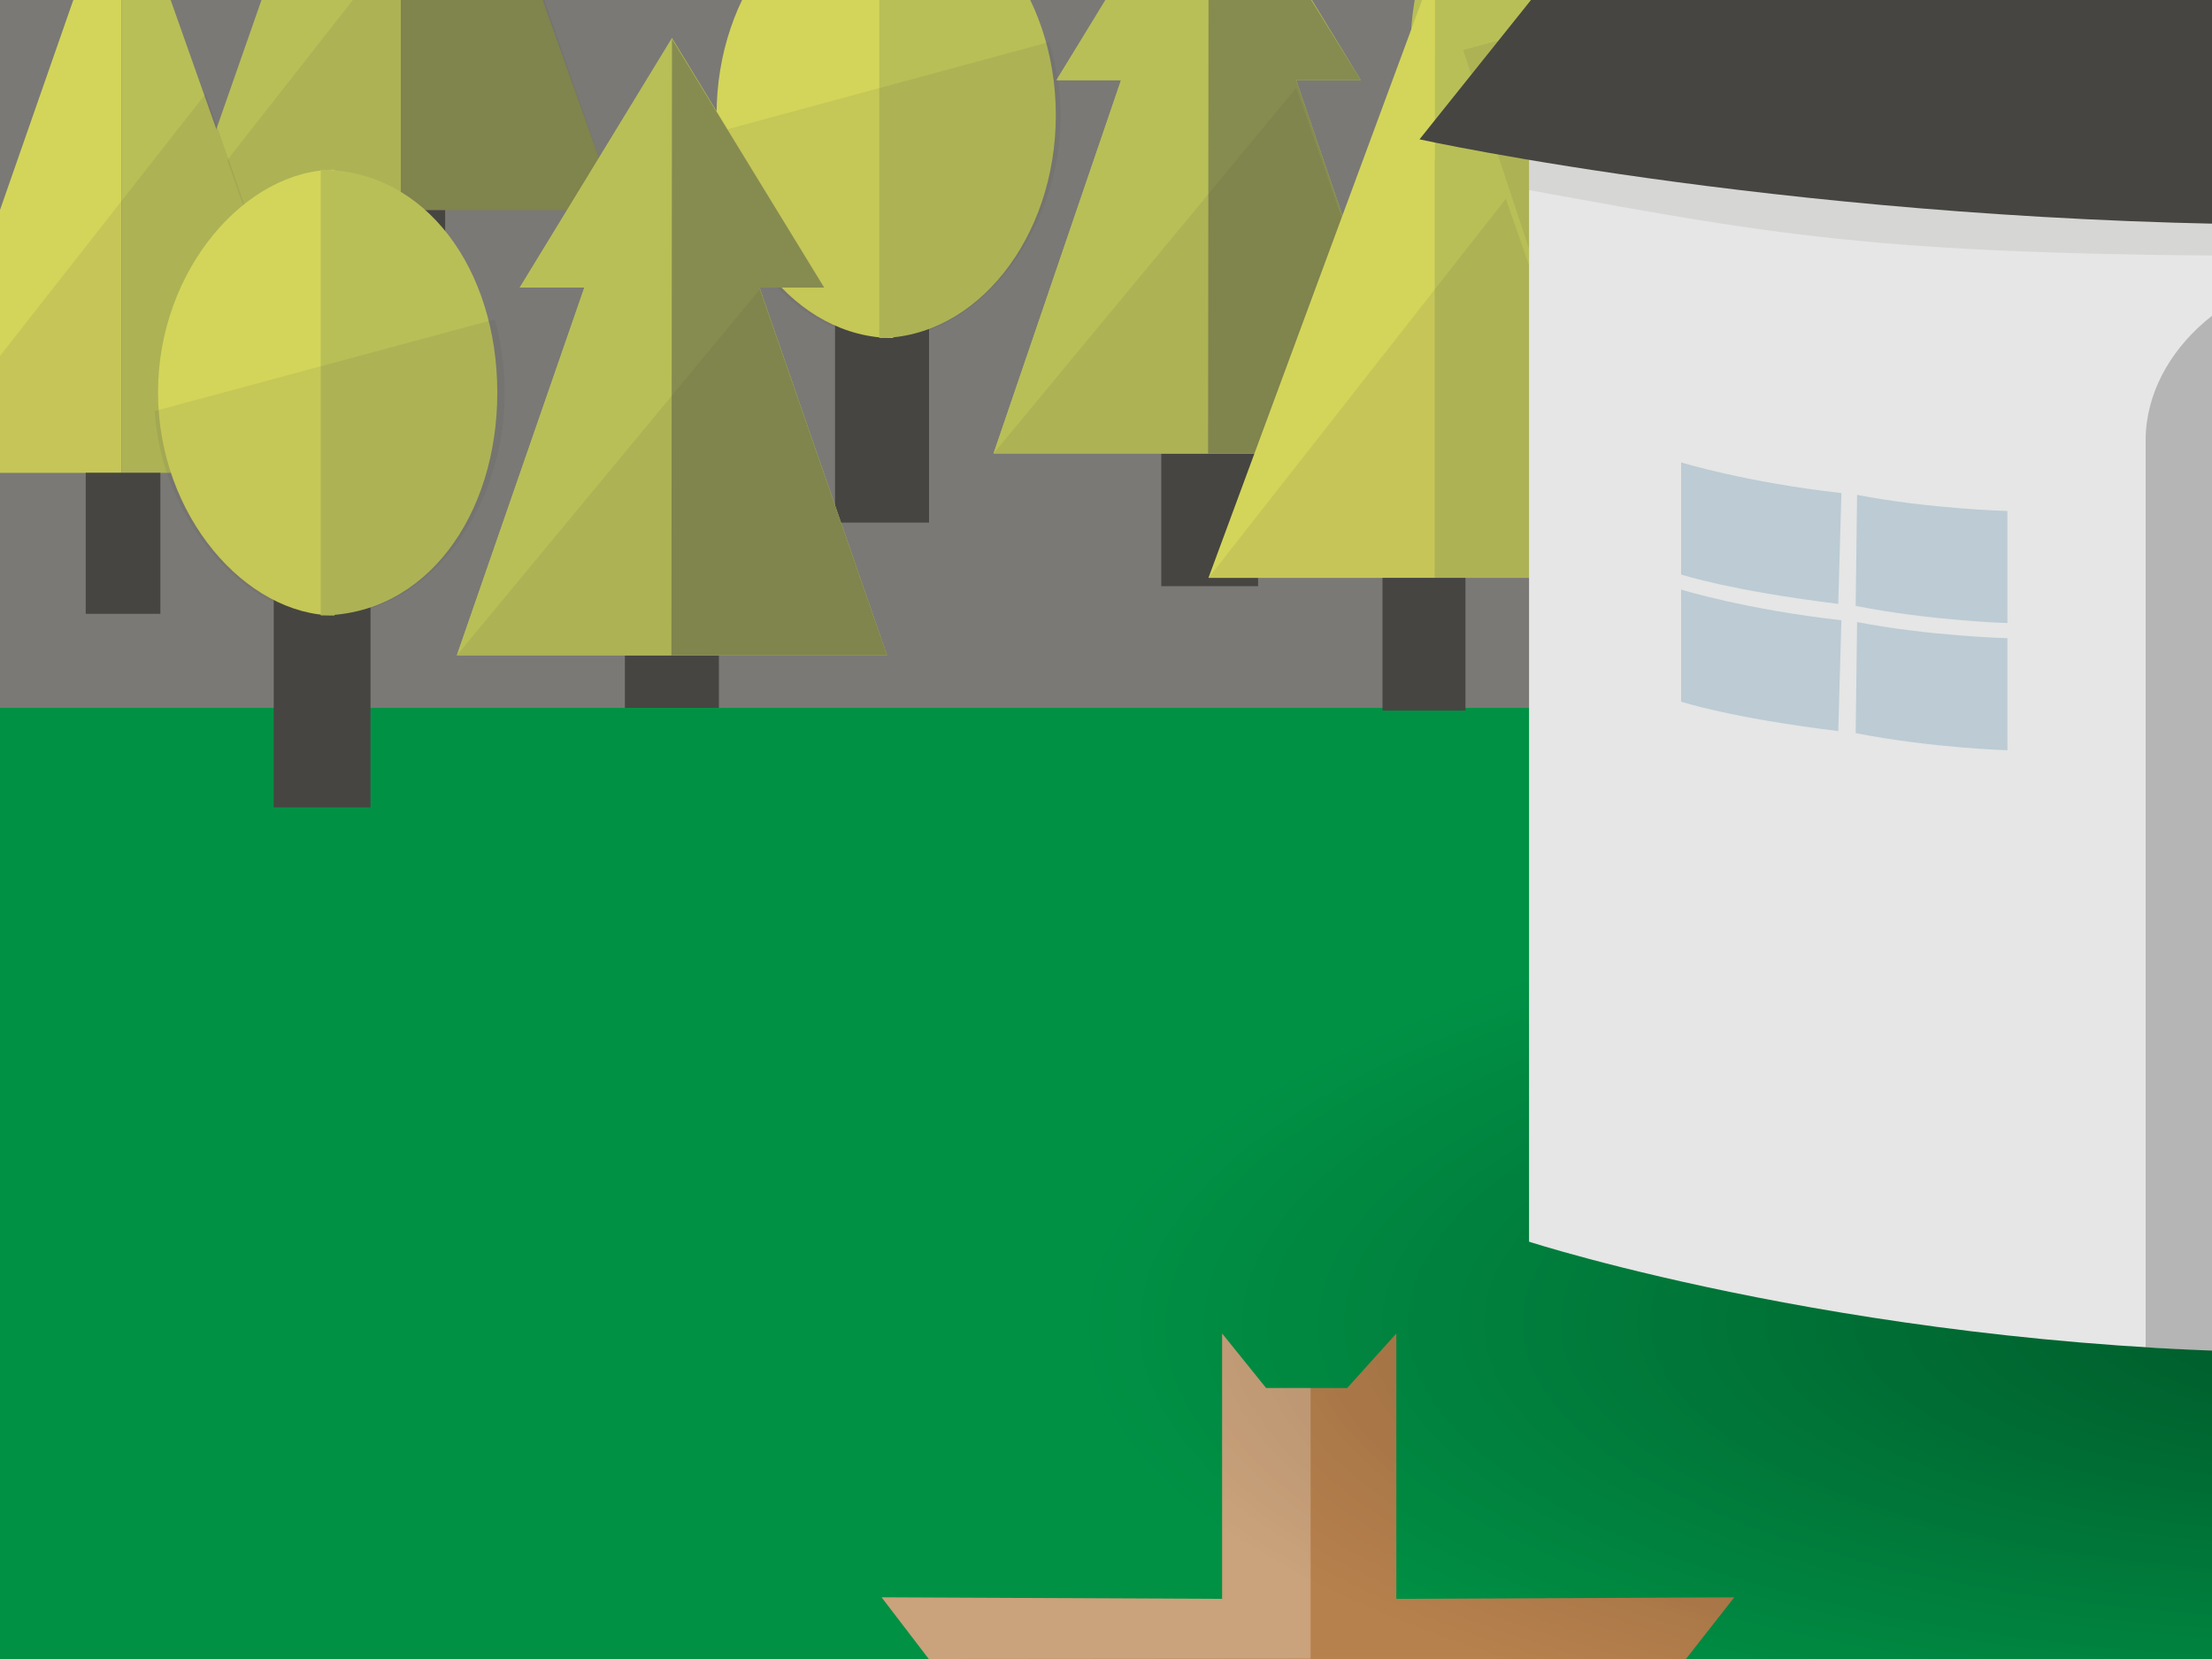 <?xml version="1.0" encoding="utf-8"?>
<!-- Generator: Adobe Illustrator 15.1.0, SVG Export Plug-In . SVG Version: 6.00 Build 0)  -->
<!DOCTYPE svg PUBLIC "-//W3C//DTD SVG 1.1//EN" "http://www.w3.org/Graphics/SVG/1.1/DTD/svg11.dtd">
<svg version="1.1" id="Calque_1" xmlns="http://www.w3.org/2000/svg" xmlns:xlink="http://www.w3.org/1999/xlink" x="0px" y="0px"
	 width="800px" height="600px" viewBox="0 0 800 600" enable-background="new 0 0 800 600" xml:space="preserve">
<rect x="0" y="0" width="800" height="600" fill="#808080" stroke="none"/>
<rect y="255" fill="#009145" width="801" height="345"/>
<g>
	<polygon fill="#B7814D" points="505,578.254 505,482.297 487.231,502 472.562,502 457.895,502 442,482.297 442,578.254 
		318.848,577.695 335.92,600 609.739,600 627.209,577.695 	"/>
	<polygon opacity="0.26" fill="#FFFFFF" points="474,599.875 335.92,600 318.848,577.695 442,578.254 442,482.297 457.895,502 
		474,502 	"/>
</g>
<g>
	<rect fill="#464541" width="801" height="256"/>
	<rect opacity="0.28" fill="#FFFFFF" width="801" height="256"/>
</g>
<g>
	<g>
		<rect x="552" y="82" fill="#464541" width="33" height="85"/>
		<g>
			<path fill="#B8BF57" d="M574,97.955c-35,0-63.846-36.08-63.846-80.595c0-44.51,28.846-80.592,63.846-80.592V97.955z"/>
			<path fill="#868C4F" d="M566,97.955c37,0,63.842-36.08,63.842-80.595c0-44.51-26.842-80.592-63.842-80.592V97.955z"/>
		</g>
	</g>
	<g opacity="0.1">
		<path fill="#464541" d="M566,97.901v0.053c0,0,3.625-0.009,4-0.017c0.375,0.007,4,0.017,4,0.017v-0.053
			c34-1.501,60.734-36.986,60.734-80.542c0-9.272-1.683-18.179-3.976-26.477L506.852,24.038C509.496,64.489,539,96.476,566,97.901z"
			/>
	</g>
</g>
<g>
	<rect x="420" y="164" fill="#464541" width="35" height="48"/>
	<polygon fill="#B8BF57" points="468.802,29 492.164,29 437.122,-61.285 382.068,29 405.435,29 359.333,164 436.926,164 
		514.904,164 	"/>
	<polygon fill="#B8BF57" points="437.122,-59.884 382.068,29 405.435,29 359.333,164 436.926,164 	"/>
	<polygon fill="#868C4F" points="437.122,-59.884 492.164,29 468.802,29 514.904,164 436.926,164 	"/>
	<polygon opacity="0.1" fill="#464541" points="359.333,164 468.802,31.808 514.904,164 	"/>
</g>
<g>
	<polygon fill="#B8BF57" points="145,-144.205 67.996,76 145,76 	"/>
	<polygon fill="#868C4F" points="145,-143.691 223.376,76 145,76 	"/>
	<rect x="129" y="76" fill="#464541" width="32" height="53"/>
	<polygon opacity="0.1" fill="#464541" points="67.996,76 175.559,-61.1 223.376,76 	"/>
</g>
<g>
	<polygon fill="#D3D55A" points="519,-12.61 437.05,209 519,209 	"/>
	<polygon fill="#B8BF57" points="519,-12.61 592.427,209 519,209 	"/>
	<rect x="500" y="209" fill="#464541" width="30" height="48"/>
	<polygon opacity="0.1" fill="#464541" points="437.05,209 544.611,71.902 592.427,209 	"/>
</g>
<g>
	<polygon fill="#D3D55A" points="44,-50.094 -33.178,171 44,171 	"/>
	<polygon fill="#B8BF57" points="44,-50.094 122.201,171 44,171 	"/>
	<rect x="31" y="171" fill="#464541" width="27" height="51"/>
	<polygon opacity="0.1" fill="#464541" points="-33.178,171 74.381,33.901 122.201,171 	"/>
</g>
<g>
	<g>
		<rect x="99" y="203" fill="#464541" width="35" height="89"/>
		<g>
			<path fill="#D3D55A" d="M121,222.575c-32,0-63.849-36.084-63.849-80.598C57.151,97.467,89,61.386,121,61.386V222.575z"/>
			<path fill="#B8BF57" d="M116,222.575c38,0,63.849-36.084,63.849-80.598c0-44.51-25.849-80.591-63.849-80.591V222.575z"/>
		</g>
	</g>
	<g opacity="0.1">
		<path fill="#464541" d="M116,222.52v0.056c0,0,2.119-0.014,2.5-0.021c0.372,0.007,2.5,0.021,2.5,0.021v-0.056
			c33-1.503,61.523-36.986,61.523-80.542c0-9.275-1.294-18.182-3.587-26.477L55.949,148.652C58.593,189.107,89,221.092,116,222.52z"
			/>
	</g>
</g>
<g>
	<g>
		<rect x="617" y="177" fill="#464541" width="35" height="86"/>
		<g>
			<path fill="#D3D55A" d="M636,192.604c-35,0-63.848-36.083-63.848-80.597c0-44.51,28.848-80.594,63.848-80.594V192.604z"/>
			<path fill="#B8BF57" d="M634,192.604c33,0,63.849-36.083,63.849-80.597c0-44.51-30.849-80.594-63.849-80.594V192.604z"/>
		</g>
	</g>
	<g opacity="0.1">
		<path fill="#464541" d="M634,192.549v0.056c0,0,0.619-0.01,1-0.017c0.373,0.007,1,0.017,1,0.017v-0.056
			c31-1.502,61.403-36.984,61.403-80.542c0-9.275-1.358-18.181-3.647-26.478l-121.403,33.154C575,159.137,601,191.123,634,192.549z"
			/>
	</g>
</g>
<g>
	<g>
		<polygon fill="#464541" points="730.609,161 692.491,161 692.511,96 730.629,96 		"/>
		<g>
			<path fill="#B8BF57" d="M715,111.953c-36,0-63.844-36.082-63.844-80.597c0-44.509,27.844-80.592,63.844-80.592V111.953z"/>
			<path fill="#868C4F" d="M713,111.953c35,0,63.842-36.082,63.842-80.597c0-44.509-28.842-80.592-63.842-80.592V111.953z"/>
		</g>
	</g>
	<g opacity="0.1">
		<path fill="#464541" d="M713,111.898v0.055c0,0,0.622-0.009,1-0.017c0.369,0.008,1,0.017,1,0.017v-0.055
			c36-1.5,61.288-36.985,61.288-80.542c0-9.275-1.405-18.181-3.701-26.478L651.262,38.034C653.908,78.486,679,110.471,713,111.898z"
			/>
	</g>
</g>
<g>
	<g>
		<rect x="302" y="105" fill="#464541" width="34" height="84"/>
		<g>
			<path fill="#D3D55A" d="M323,122.251c-35,0-63.847-36.084-63.847-80.598C259.153-2.855,288-38.939,323-38.939V122.251z"/>
			<path fill="#B8BF57" d="M318,122.251c35,0,63.848-36.084,63.848-80.598C381.848-2.855,353-38.939,318-38.939V122.251z"/>
		</g>
	</g>
	<g opacity="0.1">
		<path fill="#464541" d="M318,122.195v0.056c0,0,2.12-0.01,2.5-0.018c0.372,0.007,2.5,0.018,2.5,0.018v-0.056
			c30-1.504,60.589-36.986,60.589-80.542c0-9.273-1.762-18.18-4.058-26.478L257.245,48.332C259.89,88.783,288,120.768,318,122.195z"
			/>
	</g>
</g>
<g>
	<rect x="792" y="205" fill="#464541" width="32" height="49"/>
	<polygon fill="#B8BF57" points="839.447,72 862.811,72 807.769,-18.286 752.714,72 776.081,72 729.978,205 807.573,205 885.55,205 
			"/>
	<polygon fill="#B8BF57" points="807.769,-17.881 752.714,72 776.081,72 729.978,205 807.573,205 	"/>
	<polygon fill="#868C4F" points="807.769,-17.881 862.811,72 839.447,72 885.55,205 807.573,205 	"/>
	<polygon opacity="0.1" fill="#464541" points="729.978,205 839.447,72.809 885.55,205 	"/>
</g>
<g>
	<rect x="226" y="237" fill="#464541" width="34" height="19"/>
	<polygon fill="#B8BF57" points="274.705,104 298.069,104 243.028,13.714 187.974,104 211.339,104 165.236,237 242.831,237 
		320.808,237 	"/>
	<polygon fill="#B8BF57" points="243.028,14.118 187.974,104 211.339,104 165.236,237 242.831,237 	"/>
	<polygon fill="#868C4F" points="243.028,14.118 298.069,104 274.705,104 320.808,237 242.831,237 	"/>
	<polygon opacity="0.1" fill="#464541" points="165.236,237 274.705,104.81 320.808,237 	"/>
</g>
<g>
	
		<radialGradient id="SVGID_1_" cx="868.233" cy="476.014" r="378.236" gradientTransform="matrix(1.244 -0.011 0.006 0.437 -220.957 277.877)" gradientUnits="userSpaceOnUse">
		<stop  offset="0" style="stop-color:#000100;stop-opacity:0.4"/>
		<stop  offset="1" style="stop-color:#000100;stop-opacity:0"/>
	</radialGradient>
	<path fill="url(#SVGID_1_)" d="M1337.529,480.222c0,92.796-218.291,168.01-487.52,168.01c-269.3,0-487.591-75.214-487.591-168.01
		c0-92.787,218.291-167.997,487.591-167.997C1119.238,312.225,1337.529,387.435,1337.529,480.222z"/>
	<g>
		<path fill="#E5E6E5" d="M1145,449.071c0,0-144.055,40.161-306.135,40.161S553,449.071,553,449.071V53h592V449.071z"/>
		<path opacity="0.27" fill="#333333" d="M844,98.532c-33.582,0-68,27.219-68,60.794v327.938
			c30.335,1.969,44.709,2.687,65.715,2.687c20.672,0,29.954-0.718,70.285-3.282V159.326C912,125.751,877.578,98.532,844,98.532z"/>
		<g>
			<path fill="#BCCBD4" d="M963,184.812v40.521c0,0,27.434-0.797,54.867-6.203l-0.512-40.152
				C991.223,184.064,963,184.812,963,184.812z"/>
			<path fill="#BCCBD4" d="M1081,207.761v-40.526c0,0-23.502,7.246-57.969,11.088l1.142,40.074
				C1063.305,213.614,1081,207.761,1081,207.761z"/>
		</g>
		<g>
			<path fill="#BCCBD4" d="M963,230.812v40.521c0,0,27.434-0.797,54.867-6.203l-0.512-40.152
				C991.223,230.064,963,230.812,963,230.812z"/>
			<path fill="#BCCBD4" d="M1081,253.761v-40.526c0,0-23.502,7.246-57.969,11.088l1.142,40.074
				C1063.305,259.614,1081,253.761,1081,253.761z"/>
		</g>
		<g>
			<path fill="#BCCBD4" d="M726,184.812v40.521c0,0-27.434-0.797-54.867-6.203l0.512-40.152
				C697.777,184.064,726,184.812,726,184.812z"/>
			<path fill="#BCCBD4" d="M608,207.761v-40.526c0,0,23.502,7.246,57.969,11.088l-1.142,40.074
				C625.695,213.614,608,207.761,608,207.761z"/>
		</g>
		<g>
			<path fill="#BCCBD4" d="M726,230.812v40.521c0,0-27.434-0.797-54.867-6.203l0.512-40.152
				C697.777,230.064,726,230.812,726,230.812z"/>
			<path fill="#BCCBD4" d="M608,253.761v-40.526c0,0,23.502,7.246,57.969,11.088l-1.142,40.074
				C625.695,259.614,608,253.761,608,253.761z"/>
		</g>
		<g opacity="0.1">
			<path fill="#464541" d="M837.602,72.299C711.921,70.824,701.333,45.244,553,48.481v20.267
				C647.668,86,681.986,92.56,837.602,92.56C987.333,92.56,1081,86.379,1145,65.5V45.244
				C1045.333,55.333,966.667,73.813,837.602,72.299z"/>
		</g>
		<path fill="#464541" d="M1182.024,50.395c0,0-163.156,30.904-345.715,30.904c-182.595,0-322.924-30.904-322.924-30.904
			l324.188-405.238L1182.024,50.395z"/>
		<path opacity="0.15" fill="#000100" d="M817.176-329.315l111.763,408.14C1059,73,1182.024,50.395,1182.024,50.395l-344.45-405.238
			L817.176-329.315z"/>
	</g>
</g>
</svg>
